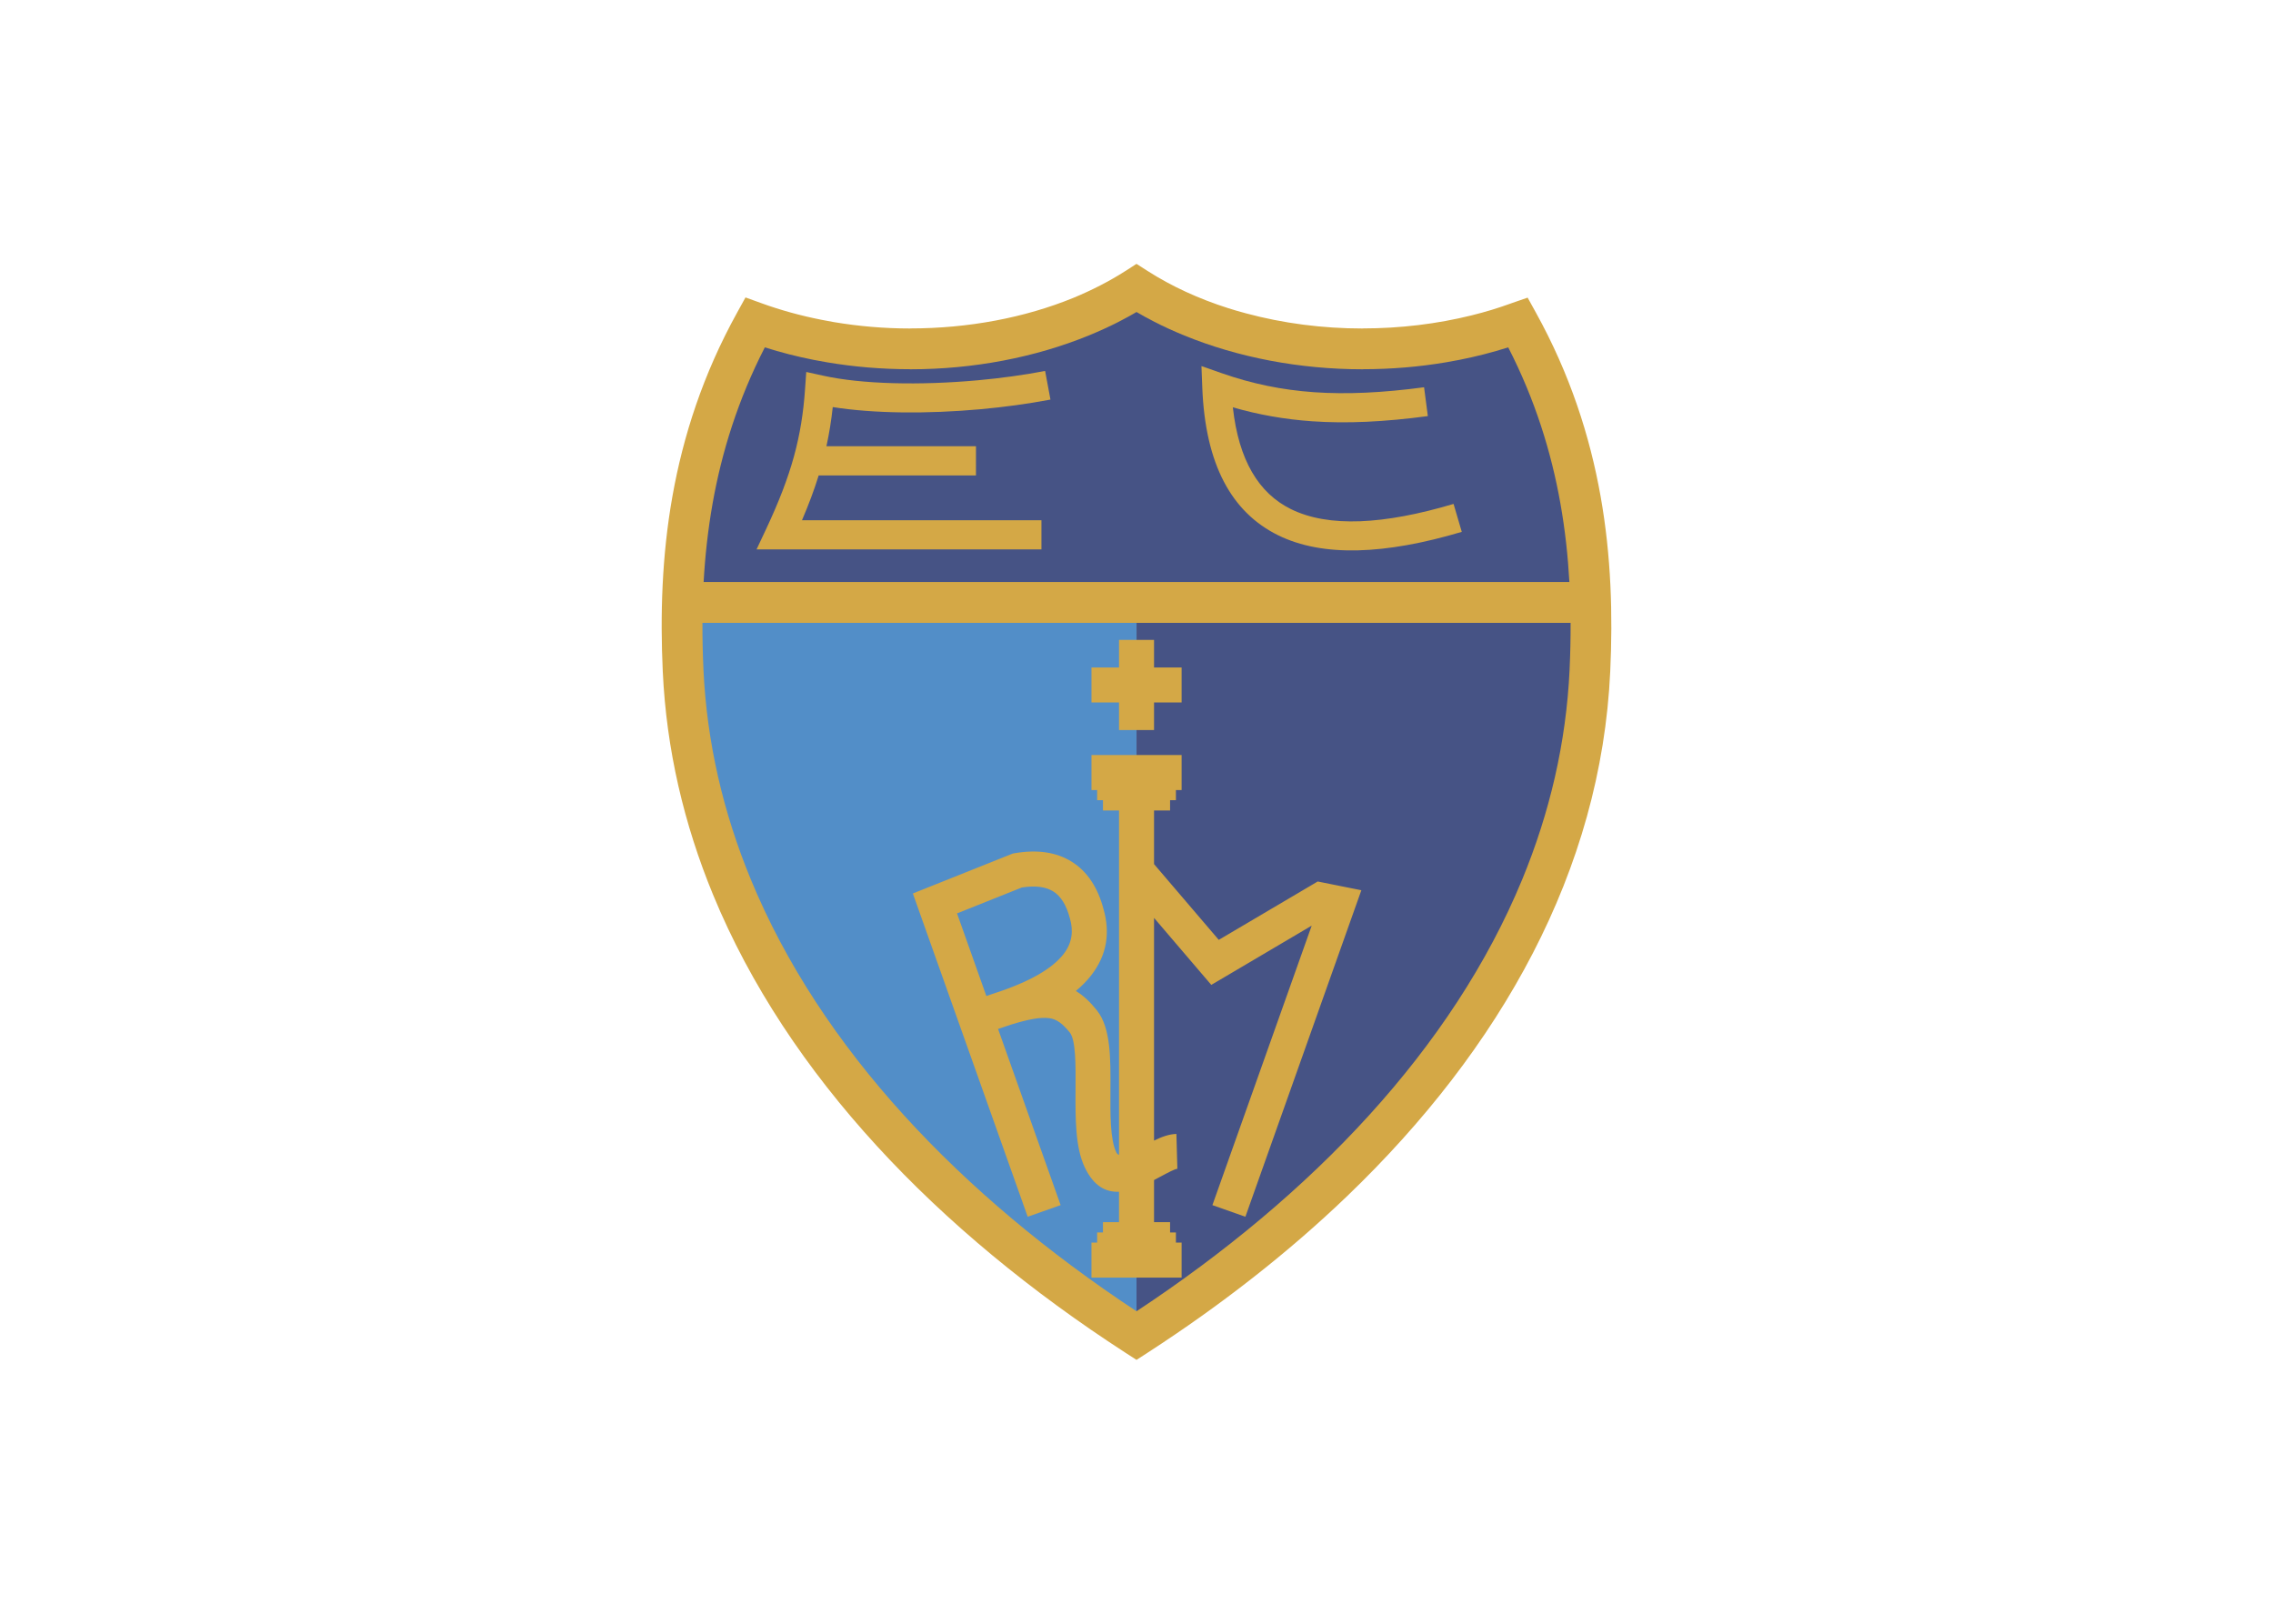 <svg clip-rule="evenodd" fill-rule="evenodd" stroke-linejoin="round" stroke-miterlimit="2" viewBox="0 0 560 400" xmlns="http://www.w3.org/2000/svg"><g fill-rule="nonzero" transform="matrix(2.066 0 0 2.066 162.24 63.644)"><path d="m58.375 130.453-.051.035-1.324.856-1.324-.856c-22.375-14.488-40.285-33.058-49.164-54.59-1.739-4.218-3.133-8.554-4.145-12.992-1.012-4.437-1.644-8.984-1.859-13.625l-.004-.054c-.305-6.696-.117-13.7 1.152-20.844 1.282-7.207 3.653-14.567 7.711-21.903l1.004-1.82 1.953.707c2.246.813 4.629 1.469 7.098 1.957.543.11 1.027.199 1.445.27 3.004.508 6.082.769 9.156.769v-.008h.016c6.93 0 13.645-1.281 19.422-3.64 1.07-.442 2.152-.938 3.234-1.496 1.032-.531 2.032-1.102 2.985-1.715v.004l1.316-.852 1.317.844c2.867 1.836 6.128 3.332 9.648 4.449.594.192 1.297.395 2.102.61 4.39 1.183 9.101 1.804 13.89 1.804v-.008h.008c4.473 0 8.883-.535 13.019-1.562.848-.211 1.637-.43 2.375-.652.747-.227 1.516-.485 2.305-.77l.039-.019.016-.004 1.926-.664.992 1.796c4.058 7.336 6.43 14.696 7.711 21.903 1.269 7.144 1.457 14.148 1.148 20.844-1.086 23.785-13.074 45.019-31.367 62.582-3.523 3.382-7.297 6.644-11.285 9.765-3.973 3.114-8.137 6.074-12.465 8.879" fill="#d4a846"/><path d="m5.379 38.59c.172-3.082.512-6.211 1.07-9.367 1.09-6.133 3.028-12.375 6.227-18.61 1.894.602 3.836 1.098 5.812 1.489.461.089.989.187 1.582.289 3.223.547 6.567.828 9.953.828v.008h.016c7.516 0 14.867-1.414 21.25-4.024 1.289-.527 2.504-1.082 3.633-1.664.711-.363 1.406-.746 2.078-1.141.676.395 1.371.778 2.082 1.141 1.125.582 2.34 1.137 3.633 1.664 6.383 2.61 13.73 4.024 21.25 4.024h.012v-.008c3.386 0 6.734-.281 9.957-.828.593-.102 1.117-.2 1.578-.289 1.976-.391 3.922-.887 5.816-1.489 3.199 6.235 5.133 12.477 6.223 18.61.562 3.156.898 6.285 1.07 9.367z" fill="#465385"/><path d="m57 125.547v-82.086h-51.762c-.008 1.875.035 3.727.121 5.555v.054c.204 4.344.797 8.602 1.746 12.77.95 4.168 2.262 8.238 3.899 12.211 8.301 20.137 25.019 37.648 45.996 51.496" fill="#528ec8"/><path d="m57 125.547.004-82.086h51.762c.007 1.875-.036 3.727-.121 5.555v.054c-.204 4.344-.797 8.602-1.747 12.77-.953 4.168-2.261 8.238-3.898 12.211-8.305 20.137-25.02 37.648-46 51.496" fill="#465385"/><g fill="#d4a846"><path d="m91.742 18.809c-5.176.691-9.656.906-13.801.617-3.3-.231-6.394-.781-9.453-1.664.696 6.304 3.082 10.238 6.918 12.133 4.496 2.222 11.098 1.855 19.403-.614l.98 3.332c-9.141 2.715-16.578 3.032-21.918.395-5.519-2.727-8.676-8.414-9.027-17.621l-.098-2.539 2.402.84c3.579 1.253 7.141 2 11.024 2.273 3.93.273 8.191.066 13.121-.59z"/><path d="m37.855 25.887h-18.757c-.528 1.707-1.184 3.457-1.989 5.336h28.555v3.48h-33.973l1.164-2.476c1.504-3.207 2.567-5.961 3.297-8.618.723-2.629 1.129-5.195 1.325-8.05l.14-2.012 1.969.433c4.66 1.04 11.621 1.184 18.523.555 1.325-.121 2.672-.273 4.028-.461 1.312-.179 2.613-.39 3.886-.633l.079-.011.636 3.41-.078.015c-1.308.247-2.672.465-4.062.657-1.348.187-2.746.343-4.176.476-6.344.578-12.781.52-17.645-.254-.172 1.594-.418 3.129-.754 4.668h17.832z"/><path d="m51.629 117.359h.676v-1.211h.695v-1.226h1.914v-3.625c-1.566.062-2.996-.649-4.07-2.879-1.153-2.391-1.133-5.871-1.114-9.262.02-3.023.04-5.953-.699-6.871l-.004.004c-.812-1.008-1.523-1.574-2.433-1.691-1.043-.137-2.492.125-4.625.789-.492.168-.985.332-1.477.5l7.461 21.004-3.93 1.386-13.027-36.668-.664-1.879 1.863-.746 9.836-3.929.223-.086.191-.035c2.727-.469 5.004-.133 6.828 1.007 1.844 1.157 3.114 3.051 3.805 5.696.742 2.625.508 5.347-1.543 7.933-.484.61-1.07 1.207-1.769 1.785.902.54 1.703 1.309 2.507 2.305l.028.035v.008c1.637 2.063 1.613 5.711 1.59 9.469-.02 2.91-.036 5.902.703 7.437.074.149.183.243.32.293v-41.066h-1.914v-1.227h-.695v-1.207h-.676v-4.179h10.75v4.179h-.68v1.207h-.695v1.227h-1.914v6.391l7.719 9.035 11.105-6.551.691-.41.778.156 2.066.414 2.364.473-.805 2.265-13.024 36.668-3.933-1.386 11.84-33.325-10.465 6.176-1.508.887-1.137-1.328-5.691-6.66v26.554c.898-.437 1.773-.769 2.668-.793l.113 4.157c-.289.011-1.121.457-2.012.933-.25.137-.504.274-.769.41v5.02h1.914v1.226h.695v1.211h.68v4.176h-10.75zm-11.656-29.703.031-.008c4.406-1.425 6.969-3.015 8.269-4.656 1.09-1.375 1.204-2.84.793-4.265l-.015-.047c-.41-1.563-1.071-2.629-1.981-3.196-.898-.562-2.144-.714-3.742-.468l-7.73 3.089 3.496 9.852c.301-.102.586-.207.879-.301zm14.941-31.414v-3.285h-3.285v-4.176h3.285v-3.289h4.176v3.289h3.289v4.176h-3.289v3.285z"/></g></g></svg>